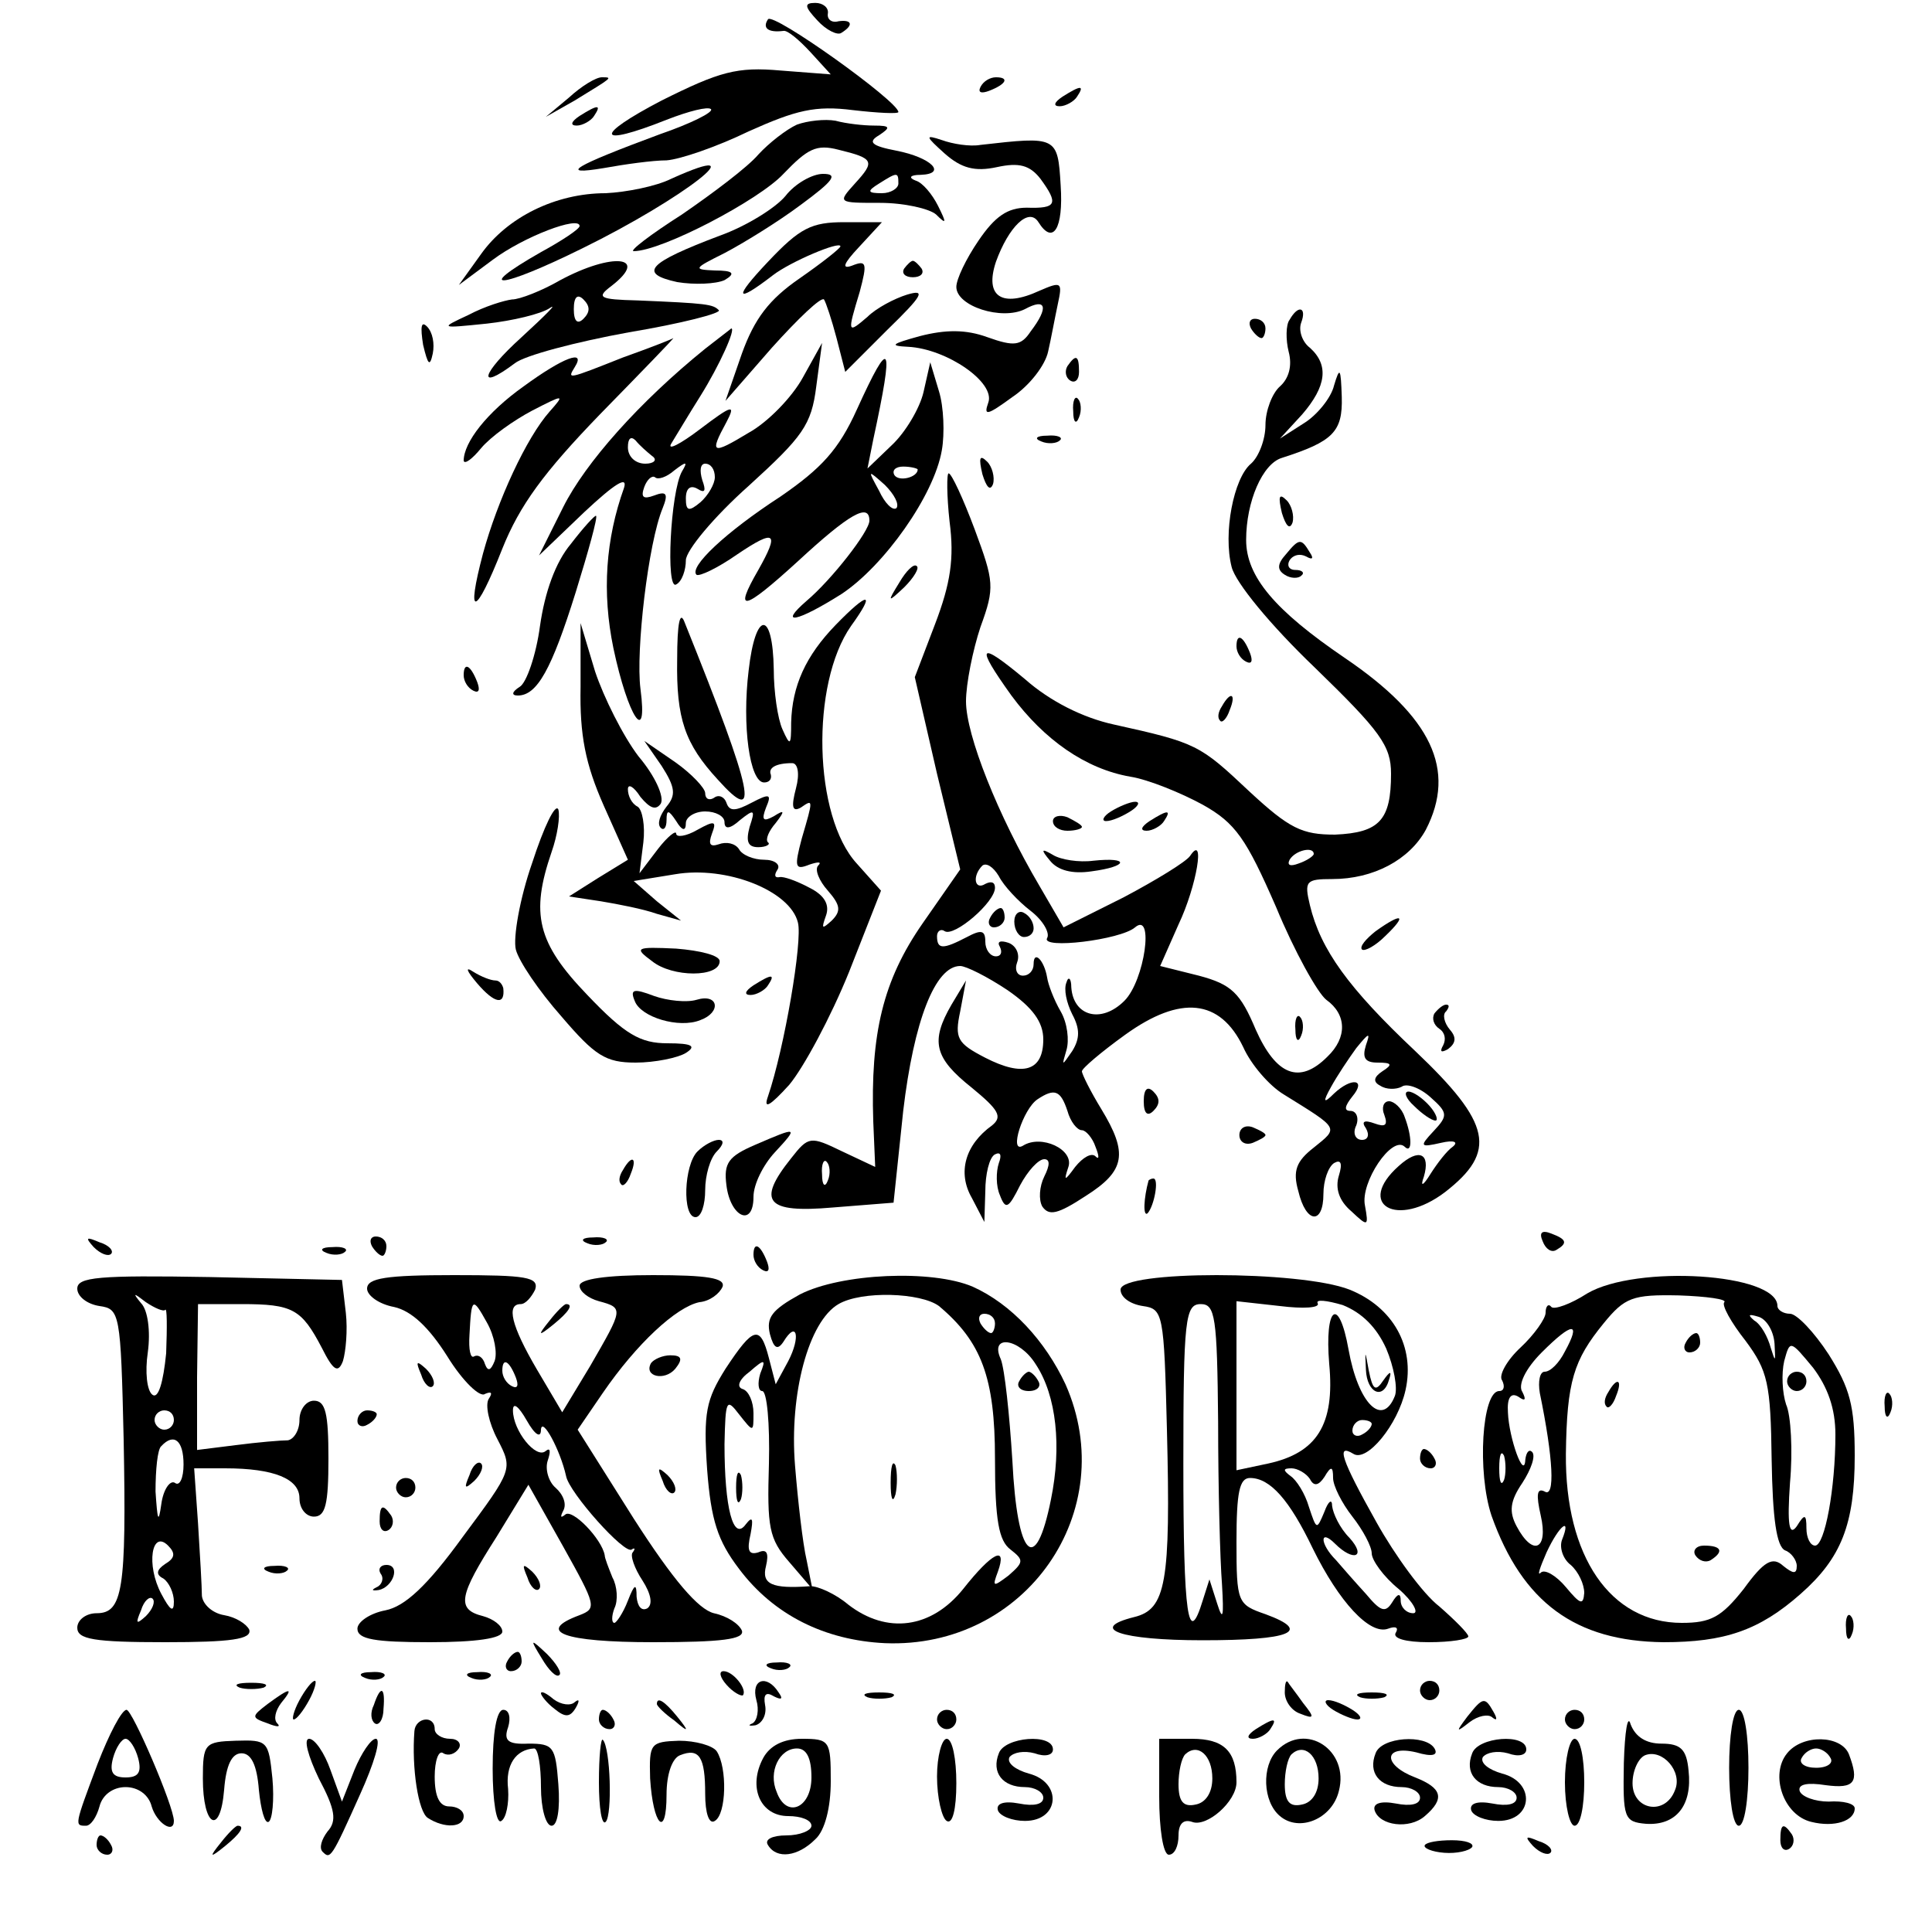 <?xml version="1.0" standalone="no"?>
<!DOCTYPE svg PUBLIC "-//W3C//DTD SVG 20010904//EN"
 "http://www.w3.org/TR/2001/REC-SVG-20010904/DTD/svg10.dtd">
<svg version="1.0" xmlns="http://www.w3.org/2000/svg"
 width="200pt" height="200pt" viewBox="0 0 200 200"
 preserveAspectRatio="xMidYMid meet">
<g transform="translate(0,200) scale(0.1,-0.1)"
fill="#000000" stroke="none">
<path d="M846 1979 c9 -10 21 -16 25 -13 13 8 11 14 -3 12 -7 -2 -12 2 -11 8
1 6 -5 11 -13 11 -12 0 -11 -4 2 -18z"/>
<path d="M795 1980 c-6 -9 0 -14 16 -12 4 1 16 -9 28 -22 l21 -23 -52 4 c-45
4 -63 -1 -123 -31 -71 -37 -68 -49 5 -20 23 9 43 14 46 11 3 -3 -21 -15 -53
-26 -89 -33 -106 -43 -58 -35 22 4 51 8 65 8 14 1 52 14 85 30 49 22 69 27
108 22 26 -3 47 -4 47 -2 0 11 -130 104 -135 96z"/>
<path d="M589 1899 l-24 -20 30 17 c39 24 40 24 28 24 -6 0 -21 -9 -34 -21z"/>
<path d="M1015 1910 c-3 -6 1 -7 9 -4 18 7 21 14 7 14 -6 0 -13 -4 -16 -10z"/>
<path d="M1100 1900 c-9 -6 -10 -10 -3 -10 6 0 15 5 18 10 8 12 4 12 -15 0z"/>
<path d="M600 1880 c-9 -6 -10 -10 -3 -10 6 0 15 5 18 10 8 12 4 12 -15 0z"/>
<path d="M825 1871 c-11 -5 -29 -19 -40 -31 -11 -13 -47 -40 -79 -62 -33 -21
-55 -38 -50 -38 29 0 130 53 155 80 25 26 34 31 57 25 37 -9 38 -12 17 -35
-18 -20 -18 -20 26 -20 25 0 51 -6 58 -12 11 -11 11 -9 2 9 -6 12 -16 24 -23
26 -8 3 -6 6 5 6 28 1 11 18 -25 25 -26 5 -30 9 -18 16 12 8 12 10 -5 10 -11
0 -29 2 -40 5 -11 2 -29 0 -40 -4z m105 -61 c0 -5 -8 -10 -17 -10 -15 0 -16 2
-3 10 19 12 20 12 20 0z"/>
<path d="M978 1841 c17 -15 31 -19 54 -14 23 5 34 2 45 -12 19 -26 17 -31 -14
-30 -20 0 -33 -9 -50 -34 -13 -19 -23 -40 -23 -48 0 -20 47 -35 71 -23 22 12
25 2 6 -23 -10 -15 -17 -16 -45 -6 -22 8 -43 8 -70 1 -29 -8 -32 -10 -12 -11
40 -2 91 -37 83 -58 -5 -14 -1 -13 25 6 18 12 34 33 37 47 3 13 7 35 10 49 5
23 4 24 -19 14 -39 -18 -57 -6 -45 30 13 36 34 57 44 41 15 -24 26 -7 23 38
-3 51 -4 51 -83 42 -11 -2 -29 1 -40 5 -18 6 -17 4 3 -14z"/>
<path d="M695 1815 c-16 -8 -47 -14 -68 -15 -52 0 -102 -25 -129 -63 l-23 -32
35 26 c32 24 90 46 90 35 0 -3 -18 -15 -40 -27 -72 -41 -42 -38 43 4 104 51
185 114 92 72z"/>
<path d="M813 1797 c-10 -12 -40 -31 -68 -41 -74 -28 -85 -39 -44 -48 18 -3
40 -2 49 2 12 7 9 10 -10 10 -23 1 -22 2 10 18 19 10 55 32 79 50 34 25 39 32
23 32 -11 0 -29 -10 -39 -23z"/>
<path d="M795 1729 c-36 -38 -34 -44 5 -14 18 14 70 36 70 30 0 -2 -19 -17
-42 -33 -32 -22 -47 -42 -60 -78 l-17 -49 48 55 c27 30 51 53 54 50 2 -3 8
-21 13 -40 l9 -35 44 44 c36 35 40 42 20 36 -13 -4 -32 -14 -41 -23 -21 -18
-21 -17 -8 26 8 30 7 33 -8 27 -11 -4 -9 2 7 19 l24 26 -39 0 c-34 0 -46 -6
-79 -41z"/>
<path d="M580 1710 c-19 -11 -42 -20 -50 -20 -8 -1 -28 -7 -45 -16 -30 -14
-30 -14 19 -9 27 3 56 10 65 16 9 6 -4 -7 -29 -30 -42 -38 -47 -57 -7 -27 10
8 63 22 118 32 54 9 97 20 93 23 -6 6 -12 7 -84 10 -40 1 -43 3 -27 15 40 31
1 35 -53 6z m24 -40 c-6 -6 -10 -3 -10 10 0 13 4 16 10 10 7 -7 7 -13 0 -20z"/>
<path d="M936 1722 c-3 -5 1 -9 9 -9 8 0 12 4 9 9 -3 4 -7 8 -9 8 -2 0 -6 -4
-9 -8z"/>
<path d="M1335 1669 c-4 -5 -4 -21 -1 -33 4 -15 0 -28 -9 -36 -8 -7 -15 -25
-15 -40 0 -15 -7 -33 -15 -40 -18 -15 -29 -72 -20 -107 4 -16 40 -60 86 -104
68 -66 79 -81 79 -110 0 -48 -12 -61 -58 -63 -34 0 -47 6 -89 45 -51 48 -54
50 -140 69 -32 7 -66 24 -92 47 -48 40 -52 36 -14 -17 34 -46 77 -76 123 -84
19 -3 53 -17 75 -29 34 -19 45 -35 76 -106 19 -46 43 -89 52 -96 21 -15 22
-39 1 -59 -29 -29 -53 -19 -74 28 -16 38 -25 47 -59 56 l-40 10 19 43 c19 40
28 95 12 71 -4 -6 -35 -25 -69 -43 l-62 -31 -25 43 c-43 73 -76 156 -76 191 0
18 7 53 15 77 15 41 14 47 -6 101 -12 32 -24 58 -27 58 -2 0 -2 -23 1 -50 5
-38 1 -64 -15 -106 l-21 -55 23 -100 24 -99 -39 -56 c-41 -59 -54 -114 -51
-205 l2 -47 -34 16 c-33 16 -35 16 -53 -7 -36 -45 -26 -57 43 -51 l63 5 10 95
c11 93 33 150 59 150 6 0 28 -11 49 -25 26 -18 37 -33 37 -51 0 -33 -21 -39
-60 -19 -29 15 -32 20 -26 48 l6 32 -15 -25 c-22 -38 -18 -55 21 -86 28 -23
32 -30 21 -39 -28 -20 -36 -49 -21 -75 l13 -25 1 32 c0 17 4 35 10 38 6 3 7
-1 4 -9 -3 -9 -3 -24 1 -33 6 -16 9 -14 21 10 8 15 19 27 25 27 6 0 6 -6 0
-18 -5 -10 -6 -24 -2 -31 7 -10 16 -8 45 11 41 26 44 44 16 90 -11 18 -20 36
-20 39 0 3 20 20 45 38 57 41 98 37 122 -13 8 -18 27 -40 42 -49 58 -36 57
-34 31 -55 -18 -14 -22 -24 -16 -45 8 -34 26 -35 26 -3 0 14 5 28 11 32 7 4 9
0 5 -13 -4 -13 0 -26 13 -37 17 -16 18 -16 14 6 -5 24 28 73 41 61 8 -8 8 10
0 31 -3 9 -11 16 -16 16 -6 0 -8 -7 -5 -14 4 -11 1 -13 -10 -9 -11 4 -14 2 -9
-5 4 -7 2 -12 -4 -12 -7 0 -10 7 -6 15 3 8 0 15 -6 15 -7 0 -6 5 2 15 15 18
-1 20 -19 3 -11 -11 -12 -9 -3 7 6 11 18 29 26 40 13 16 15 17 10 3 -4 -13 -1
-18 12 -18 15 0 16 -2 5 -9 -9 -6 -10 -11 -2 -15 6 -4 16 -4 22 -1 5 4 19 -1
30 -11 18 -16 18 -19 3 -35 -15 -16 -14 -17 8 -12 13 3 18 1 12 -4 -6 -4 -16
-17 -23 -28 -8 -13 -11 -14 -7 -3 7 24 -5 30 -26 11 -45 -40 -2 -65 48 -27 54
42 48 71 -31 146 -69 65 -98 105 -109 151 -6 25 -4 27 23 27 43 0 80 20 97 51
32 62 6 117 -84 178 -72 49 -102 84 -102 122 0 40 17 79 37 85 53 17 63 27 62
63 -1 30 -2 32 -8 12 -3 -13 -18 -31 -31 -39 l-25 -16 23 25 c25 29 28 51 8
69 -8 6 -12 18 -9 26 6 16 -3 19 -12 3z m25 -553 c0 -2 -7 -7 -16 -10 -8 -3
-12 -2 -9 4 6 10 25 14 25 6z m-293 -59 c13 -10 20 -23 17 -28 -7 -12 76 -2
91 11 20 17 10 -55 -11 -76 -24 -24 -53 -16 -55 14 0 9 -3 12 -5 5 -3 -7 0
-21 6 -33 8 -15 8 -25 0 -38 -11 -16 -11 -16 -6 1 3 10 1 28 -6 40 -7 12 -13
28 -14 35 -3 18 -14 29 -14 14 0 -7 -5 -12 -11 -12 -6 0 -9 6 -6 14 3 8 -1 17
-9 20 -9 3 -12 1 -9 -4 3 -6 1 -10 -4 -10 -6 0 -11 7 -11 15 0 12 -4 13 -19 5
-25 -13 -31 -13 -31 1 0 5 4 8 8 5 10 -6 52 30 52 45 0 6 -4 7 -10 4 -11 -7
-14 8 -3 19 4 3 11 -1 17 -11 5 -10 20 -26 33 -36z m38 -207 c3 -11 10 -20 15
-20 4 0 11 -8 14 -17 4 -10 4 -14 0 -10 -4 4 -13 -1 -21 -11 -11 -15 -12 -15
-7 0 6 18 -28 34 -47 22 -15 -9 0 38 15 48 18 12 24 9 31 -12z m-248 -72 c-3
-8 -6 -5 -6 6 -1 11 2 17 5 13 3 -3 4 -12 1 -19z"/>
<path d="M1025 1050 c-3 -5 -1 -10 4 -10 6 0 11 5 11 10 0 6 -2 10 -4 10 -3 0
-8 -4 -11 -10z"/>
<path d="M1050 1046 c0 -9 5 -16 10 -16 6 0 10 4 10 9 0 6 -4 13 -10 16 -5 3
-10 -1 -10 -9z"/>
<path d="M438 1643 c5 -21 7 -23 10 -9 2 10 0 22 -6 28 -6 6 -7 0 -4 -19z"/>
<path d="M1295 1660 c3 -5 8 -10 11 -10 2 0 4 5 4 10 0 6 -5 10 -11 10 -5 0
-7 -4 -4 -10z"/>
<path d="M730 1639 c-68 -55 -124 -118 -147 -164 l-25 -50 47 45 c31 29 45 38
41 25 -19 -53 -23 -108 -11 -166 15 -71 36 -103 28 -42 -5 39 8 151 23 187 6
15 4 18 -9 13 -11 -4 -14 -2 -10 9 3 8 8 12 11 10 3 -3 12 0 20 7 13 10 14 9
8 -1 -12 -21 -17 -124 -6 -117 6 3 10 15 10 25 0 10 29 45 65 77 56 51 65 63
70 103 l6 45 -20 -36 c-11 -20 -36 -46 -56 -57 -38 -23 -41 -22 -23 11 10 19
6 18 -27 -7 -21 -16 -35 -23 -30 -15 5 8 18 30 30 49 20 32 37 70 32 70 -1 -1
-13 -10 -27 -21z m-55 -111 c6 -4 2 -8 -7 -8 -10 0 -18 7 -18 17 0 9 3 12 8 7
4 -5 12 -12 17 -16z m65 -22 c0 -7 -7 -19 -15 -26 -12 -10 -15 -9 -15 4 0 11
5 14 12 10 8 -5 9 -2 5 9 -3 10 -2 17 3 17 6 0 10 -6 10 -14z"/>
<path d="M645 1630 c-58 -23 -58 -23 -50 -10 12 19 -12 10 -53 -20 -38 -27
-62 -58 -62 -77 1 -4 9 2 18 13 10 12 34 29 53 39 33 17 34 17 18 -1 -24 -27
-54 -92 -69 -147 -18 -68 -8 -66 20 5 18 45 43 79 101 139 43 44 77 79 76 79
-1 -1 -24 -10 -52 -20z"/>
<path d="M887 1576 c-19 -42 -37 -61 -79 -90 -57 -37 -95 -73 -87 -81 3 -2 22
7 42 21 40 27 44 23 22 -16 -26 -45 -16 -43 41 9 53 49 74 61 74 42 0 -11 -39
-61 -65 -83 -30 -26 -10 -22 36 7 44 29 96 102 104 149 3 17 2 45 -3 61 l-9
30 -7 -31 c-4 -17 -19 -42 -33 -55 l-25 -24 6 30 c22 102 18 108 -17 31z m63
-62 c0 -8 -19 -13 -24 -6 -3 5 1 9 9 9 8 0 15 -2 15 -3z m-22 -40 c-4 -3 -12
5 -18 18 -12 22 -12 22 6 6 10 -10 15 -20 12 -24z"/>
<path d="M1105 1621 c-3 -5 -2 -12 3 -15 5 -3 9 1 9 9 0 17 -3 19 -12 6z"/>
<path d="M1111 1574 c0 -11 3 -14 6 -6 3 7 2 16 -1 19 -3 4 -6 -2 -5 -13z"/>
<path d="M1078 1543 c7 -3 16 -2 19 1 4 3 -2 6 -13 5 -11 0 -14 -3 -6 -6z"/>
<path d="M1017 1509 c4 -13 8 -18 11 -10 2 7 -1 18 -6 23 -8 8 -9 4 -5 -13z"/>
<path d="M1327 1469 c4 -13 8 -18 11 -10 2 7 -1 18 -6 23 -8 8 -9 4 -5 -13z"/>
<path d="M591 1437 c-16 -19 -27 -50 -32 -85 -4 -30 -14 -59 -21 -63 -8 -5 -9
-9 -2 -9 20 0 35 27 60 107 13 42 23 78 21 79 -1 1 -13 -12 -26 -29z"/>
<path d="M1331 1426 c-9 -10 -9 -16 -1 -21 6 -4 14 -4 17 -1 4 3 1 6 -6 6 -7
0 -9 5 -6 10 4 6 11 7 17 4 7 -4 8 -2 4 4 -9 15 -11 15 -25 -2z"/>
<path d="M931 1397 c-13 -21 -12 -21 5 -5 10 10 16 20 13 22 -3 3 -11 -5 -18
-17z"/>
<path d="M865 1353 c-31 -32 -45 -63 -46 -101 0 -24 -1 -25 -9 -7 -5 11 -9 39
-9 62 -1 62 -19 61 -26 -1 -7 -57 1 -116 16 -116 5 0 8 3 7 8 -3 7 5 12 22 12
6 0 8 -11 4 -26 -5 -19 -4 -25 5 -20 13 9 13 9 1 -32 -8 -30 -7 -33 8 -27 9 3
13 3 9 -1 -4 -4 1 -16 10 -26 13 -15 14 -21 4 -31 -10 -9 -11 -9 -6 5 4 11 -1
21 -17 29 -13 7 -27 12 -31 11 -5 -1 -6 2 -2 8 3 5 -3 10 -14 10 -11 0 -23 5
-26 11 -4 6 -13 8 -21 5 -9 -3 -11 0 -7 11 5 13 3 14 -15 4 -12 -7 -22 -8 -22
-4 0 4 -9 -3 -19 -16 l-19 -25 4 32 c2 17 -1 34 -6 37 -6 3 -10 11 -10 18 0 6
6 3 13 -8 10 -12 16 -14 21 -7 4 7 -6 29 -23 49 -16 21 -36 61 -45 88 l-15 50
0 -66 c-1 -50 5 -80 24 -123 l25 -56 -31 -19 -30 -19 33 -5 c18 -3 44 -8 58
-13 l25 -7 -25 20 -24 21 43 7 c53 9 119 -17 127 -50 5 -19 -14 -130 -31 -180
-5 -14 2 -10 22 12 15 18 43 70 62 117 l33 84 -25 28 c-45 49 -48 186 -6 246
26 36 18 36 -16 1z"/>
<path d="M701 1317 c-1 -61 8 -87 42 -124 44 -49 38 -17 -34 162 -5 14 -8 1
-8 -38z"/>
<path d="M1280 1331 c0 -6 4 -13 10 -16 6 -3 7 1 4 9 -7 18 -14 21 -14 7z"/>
<path d="M480 1301 c0 -6 4 -13 10 -16 6 -3 7 1 4 9 -7 18 -14 21 -14 7z"/>
<path d="M1265 1269 c-4 -6 -5 -12 -2 -15 2 -3 7 2 10 11 7 17 1 20 -8 4z"/>
<path d="M685 1207 c14 -22 15 -30 5 -42 -7 -9 -10 -18 -6 -22 3 -3 6 0 6 8 0
11 2 11 10 -1 6 -10 10 -11 10 -2 0 6 9 12 20 12 11 0 20 -5 20 -11 0 -8 6 -7
16 2 15 12 16 11 10 -7 -4 -15 -2 -21 9 -21 8 0 13 3 10 5 -3 3 1 12 8 20 10
13 9 14 -2 7 -11 -6 -13 -4 -8 9 6 14 4 15 -15 5 -17 -9 -23 -9 -26 0 -2 6 -8
9 -13 5 -5 -3 -9 -1 -9 5 0 5 -14 20 -31 32 l-32 22 18 -26z"/>
<path d="M551 1107 c-13 -37 -20 -78 -17 -90 3 -12 24 -43 47 -69 35 -41 46
-48 77 -48 20 0 44 5 52 10 11 7 7 10 -19 10 -28 0 -44 9 -83 50 -52 54 -59
84 -37 148 6 17 9 37 7 44 -3 7 -15 -18 -27 -55z"/>
<path d="M1150 1160 c-8 -5 -10 -10 -5 -10 6 0 17 5 25 10 8 5 11 10 5 10 -5
0 -17 -5 -25 -10z"/>
<path d="M1090 1150 c0 -6 7 -10 15 -10 8 0 15 2 15 4 0 2 -7 6 -15 10 -8 3
-15 1 -15 -4z"/>
<path d="M1190 1150 c-9 -6 -10 -10 -3 -10 6 0 15 5 18 10 8 12 4 12 -15 0z"/>
<path d="M1087 1109 c8 -10 23 -14 43 -11 38 5 40 15 2 11 -15 -2 -34 1 -42 6
-12 7 -13 6 -3 -6z"/>
<path d="M1424 1036 c-10 -8 -17 -16 -14 -19 3 -2 14 4 24 14 23 22 18 25 -10
5z"/>
<path d="M675 1005 c21 -17 70 -17 70 0 0 6 -20 11 -45 13 -42 2 -44 1 -25
-13z"/>
<path d="M494 982 c18 -21 29 -23 27 -5 -1 4 -4 8 -8 8 -5 0 -15 4 -23 9 -9 6
-7 1 4 -12z"/>
<path d="M780 980 c-9 -6 -10 -10 -3 -10 6 0 15 5 18 10 8 12 4 12 -15 0z"/>
<path d="M657 964 c6 -17 46 -29 68 -20 22 8 19 28 -4 21 -10 -3 -30 -1 -44 4
-21 8 -25 7 -20 -5z"/>
<path d="M1485 951 c-3 -5 -1 -12 5 -16 6 -4 7 -11 4 -17 -4 -7 -2 -8 5 -4 8
6 9 12 2 20 -6 7 -8 16 -4 19 3 4 4 7 0 7 -3 0 -8 -4 -12 -9z"/>
<path d="M1341 934 c0 -11 3 -14 6 -6 3 7 2 16 -1 19 -3 4 -6 -2 -5 -13z"/>
<path d="M1184 860 c0 -13 4 -16 10 -10 7 7 7 13 0 20 -6 6 -10 3 -10 -10z"/>
<path d="M1464 855 c8 -8 18 -15 22 -15 3 0 1 7 -6 15 -7 8 -17 15 -22 15 -5
0 -3 -7 6 -15z"/>
<path d="M1283 825 c0 -7 6 -11 14 -8 7 3 13 6 13 8 0 2 -6 5 -13 8 -8 3 -14
-1 -14 -8z"/>
<path d="M782 815 c-28 -12 -33 -19 -30 -42 4 -33 28 -44 28 -12 0 13 10 33
22 46 25 27 24 27 -20 8z"/>
<path d="M722 808 c-14 -14 -16 -68 -2 -68 6 0 10 13 10 28 0 15 5 33 12 40 7
7 8 12 2 12 -5 0 -15 -5 -22 -12z"/>
<path d="M645 789 c-4 -6 -5 -12 -2 -15 2 -3 7 2 10 11 7 17 1 20 -8 4z"/>
<path d="M1189 778 c-5 -18 -6 -38 -1 -34 7 8 12 36 6 36 -2 0 -4 -1 -5 -2z"/>
<path d="M1597 715 c3 -8 9 -12 14 -9 12 7 11 11 -5 17 -10 4 -13 1 -9 -8z"/>
<path d="M97 709 c7 -7 15 -10 18 -7 3 3 -2 9 -12 12 -14 6 -15 5 -6 -5z"/>
<path d="M385 710 c3 -5 8 -10 11 -10 2 0 4 5 4 10 0 6 -5 10 -11 10 -5 0 -7
-4 -4 -10z"/>
<path d="M608 713 c7 -3 16 -2 19 1 4 3 -2 6 -13 5 -11 0 -14 -3 -6 -6z"/>
<path d="M338 703 c7 -3 16 -2 19 1 4 3 -2 6 -13 5 -11 0 -14 -3 -6 -6z"/>
<path d="M780 701 c0 -6 4 -13 10 -16 6 -3 7 1 4 9 -7 18 -14 21 -14 7z"/>
<path d="M80 666 c0 -8 10 -16 23 -18 21 -3 22 -7 25 -138 3 -156 -1 -180 -28
-180 -11 0 -20 -7 -20 -15 0 -12 17 -15 91 -15 68 0 90 3 87 13 -3 6 -14 13
-26 15 -12 2 -22 11 -23 20 0 9 -2 43 -4 75 l-4 57 32 0 c51 0 77 -11 77 -31
0 -11 7 -19 15 -19 12 0 15 13 15 60 0 47 -3 60 -15 60 -8 0 -15 -9 -15 -20 0
-11 -6 -20 -12 -21 -7 0 -31 -2 -54 -5 l-40 -5 0 75 1 76 45 0 c53 0 62 -5 83
-45 12 -24 17 -27 22 -14 3 10 5 32 3 50 l-4 34 -137 3 c-115 2 -137 0 -137
-12z m91 -22 c2 3 2 -18 1 -45 -3 -30 -8 -47 -14 -43 -6 4 -8 24 -5 44 3 22 0
44 -7 51 -9 11 -8 11 5 1 9 -6 18 -10 20 -8z m9 -114 c0 -5 -4 -10 -10 -10 -5
0 -10 5 -10 10 0 6 5 10 10 10 6 0 10 -4 10 -10z m10 -46 c0 -14 -4 -23 -9
-19 -5 3 -12 -7 -14 -22 -3 -21 -4 -17 -6 13 0 22 2 44 6 47 13 14 23 6 23
-19z m-19 -103 c-9 -6 -10 -11 -2 -15 6 -4 11 -15 11 -24 0 -12 -4 -9 -13 8
-16 30 -10 67 7 50 8 -8 7 -13 -3 -19z m-20 -54 c-10 -9 -11 -8 -5 6 3 10 9
15 12 12 3 -3 0 -11 -7 -18z"/>
<path d="M380 666 c0 -7 12 -16 28 -19 18 -4 36 -21 55 -51 16 -26 34 -43 39
-39 7 3 8 1 4 -5 -4 -6 0 -25 9 -42 16 -31 16 -31 -36 -101 -37 -51 -60 -72
-80 -76 -16 -3 -29 -12 -29 -19 0 -11 18 -14 75 -14 48 0 75 4 75 11 0 6 -9
13 -20 16 -28 7 -25 21 14 82 l33 54 36 -64 c34 -61 35 -64 17 -71 -46 -17
-17 -28 76 -28 71 0 95 3 92 12 -3 7 -15 15 -29 18 -16 4 -42 34 -83 98 l-58
92 26 38 c35 51 76 89 100 94 11 1 21 9 24 16 3 9 -16 12 -72 12 -48 0 -76 -4
-76 -11 0 -6 9 -13 20 -16 26 -7 25 -8 -9 -67 l-29 -48 -26 44 c-27 46 -32 68
-17 68 5 0 11 7 15 15 4 13 -9 15 -84 15 -70 0 -90 -3 -90 -14z m132 -75 c-4
-10 -7 -11 -10 -3 -2 7 -7 10 -11 8 -4 -3 -6 7 -5 22 2 39 3 40 18 13 8 -14
11 -32 8 -40z m22 -17 c3 -8 2 -12 -4 -9 -6 3 -10 10 -10 16 0 14 7 11 14 -7z
m26 -54 c1 14 20 -21 26 -48 3 -17 61 -82 68 -76 3 2 4 1 1 -3 -3 -3 2 -17 10
-29 9 -14 11 -25 5 -29 -6 -3 -10 2 -11 12 0 14 -2 14 -9 -4 -5 -13 -12 -23
-14 -23 -3 0 -3 7 0 15 4 8 3 23 -2 32 -4 10 -8 20 -8 23 -3 17 -34 49 -41 42
-5 -4 -5 -2 -2 4 4 7 0 17 -8 24 -7 6 -11 19 -8 28 3 9 3 14 -2 10 -10 -9 -34
21 -34 42 0 9 6 4 14 -10 9 -16 15 -19 15 -10z"/>
<path d="M828 660 c-29 -16 -35 -24 -31 -41 4 -15 8 -17 14 -8 14 23 18 5 5
-20 l-13 -24 -7 27 c-9 35 -16 33 -45 -11 -20 -32 -23 -45 -19 -104 4 -53 11
-74 33 -103 36 -48 89 -74 151 -77 146 -6 245 137 187 268 -21 45 -56 83 -96
101 -42 18 -136 14 -179 -8z m144 -12 c44 -37 58 -74 58 -158 0 -64 4 -85 16
-94 14 -11 14 -13 -2 -27 -16 -12 -17 -12 -11 4 10 28 -6 20 -36 -18 -33 -41
-79 -47 -119 -16 -13 11 -31 19 -39 19 -40 -3 -51 2 -46 21 3 13 1 18 -8 14
-10 -3 -12 2 -8 19 3 16 2 19 -5 10 -13 -18 -22 17 -22 83 1 46 2 48 15 31 15
-19 15 -19 15 1 0 12 -5 23 -11 25 -7 2 -4 10 7 18 16 14 17 13 11 -2 -3 -10
-2 -18 2 -18 5 0 8 -34 7 -75 -2 -66 0 -78 21 -102 l24 -28 -6 30 c-4 17 -9
61 -12 98 -6 74 14 149 45 167 24 14 85 12 104 -2z m58 -18 c0 -5 -2 -10 -4
-10 -3 0 -8 5 -11 10 -3 6 -1 10 4 10 6 0 11 -4 11 -10z m42 -42 c22 -33 27
-86 16 -140 -16 -80 -35 -61 -40 40 -3 48 -8 95 -12 105 -12 26 19 22 36 -5z"/>
<path d="M922 465 c0 -16 2 -22 5 -12 2 9 2 23 0 30 -3 6 -5 -1 -5 -18z"/>
<path d="M762 460 c0 -14 2 -19 5 -12 2 6 2 18 0 25 -3 6 -5 1 -5 -13z"/>
<path d="M1055 570 c-3 -5 1 -10 10 -10 9 0 13 5 10 10 -3 6 -8 10 -10 10 -2
0 -7 -4 -10 -10z"/>
<path d="M1160 665 c0 -8 10 -15 23 -17 21 -3 22 -7 25 -128 4 -159 -1 -186
-34 -194 -48 -12 -14 -24 71 -24 91 0 114 9 65 27 -29 10 -30 12 -30 75 0 51
3 66 14 66 21 0 41 -23 65 -73 27 -55 59 -90 78 -83 8 3 11 1 8 -4 -4 -6 10
-10 34 -10 23 0 41 3 41 6 0 3 -14 17 -30 31 -17 13 -46 53 -65 87 -37 66 -42
82 -24 71 14 -9 46 30 54 66 10 45 -13 86 -58 104 -51 20 -237 20 -237 0z
m275 -61 c8 -19 12 -41 9 -49 -13 -33 -38 -8 -48 48 -10 56 -25 45 -20 -15 6
-63 -13 -92 -63 -103 l-33 -7 0 88 0 87 45 -5 c24 -3 42 -2 39 3 -2 4 9 3 26
-2 20 -8 35 -23 45 -45z m-174 -76 c0 -68 2 -143 4 -168 2 -34 1 -39 -5 -20
l-8 25 -7 -22 c-15 -49 -20 -17 -20 142 0 150 2 165 18 165 15 0 17 -13 18
-122z m159 -2 c0 -3 -4 -8 -10 -11 -5 -3 -10 -1 -10 4 0 6 5 11 10 11 6 0 10
-2 10 -4z m-64 -57 c4 -8 9 -7 15 2 7 12 9 11 9 -1 0 -8 9 -26 20 -40 11 -14
20 -31 20 -38 0 -7 12 -24 28 -37 15 -13 21 -25 15 -25 -7 0 -13 6 -13 13 0 8
-3 8 -9 -2 -7 -11 -12 -9 -27 9 -11 12 -25 28 -31 35 -17 17 -17 33 -1 17 19
-19 33 -14 15 6 -10 10 -17 25 -18 33 0 8 -4 5 -8 -6 -8 -19 -8 -19 -16 5 -4
14 -13 28 -19 32 -8 6 -8 8 1 8 6 0 15 -5 19 -11z"/>
<path d="M1414 582 c1 -24 18 -32 24 -10 3 9 1 9 -6 -1 -8 -12 -11 -10 -15 10
-4 22 -4 22 -3 1z"/>
<path d="M1643 661 c-17 -11 -34 -17 -37 -14 -3 4 -6 1 -6 -6 0 -6 -12 -23
-26 -36 -14 -13 -23 -29 -19 -34 3 -6 2 -11 -3 -11 -18 0 -23 -84 -8 -129 32
-90 87 -130 178 -131 63 0 99 12 142 50 42 37 56 72 56 143 0 52 -5 70 -27
105 -15 23 -33 42 -40 42 -7 0 -13 4 -13 8 0 34 -146 43 -197 13z m142 -9 c-3
-3 7 -21 22 -40 23 -31 26 -44 27 -123 1 -61 5 -90 14 -94 6 -2 12 -10 12 -16
0 -9 -4 -8 -14 0 -11 10 -20 5 -41 -24 -23 -29 -34 -35 -64 -35 -74 0 -121 69
-120 175 1 75 8 97 39 135 22 27 30 30 78 29 29 -1 50 -4 47 -7z m52 -43 c1
-19 1 -20 -4 -4 -3 11 -10 24 -17 28 -7 6 -6 7 4 4 8 -2 16 -14 17 -28z m-217
-8 c-6 -12 -15 -21 -21 -21 -5 0 -7 -10 -5 -22 14 -68 16 -109 5 -102 -8 4 -9
-3 -4 -25 8 -35 -8 -43 -25 -11 -8 15 -7 26 6 45 9 14 14 28 10 32 -3 3 -6 0
-7 -8 -1 -22 -17 22 -18 49 -1 15 3 21 11 16 7 -5 8 -3 4 5 -5 7 3 24 20 41
32 32 41 32 24 1z m280 -86 c0 -56 -11 -115 -21 -115 -5 0 -9 8 -9 18 0 15 -2
15 -10 2 -8 -11 -10 2 -7 45 3 33 1 70 -4 81 -4 12 -5 32 -2 45 6 22 6 22 30
-7 15 -20 23 -42 23 -69z m-343 -47 c-3 -7 -5 -2 -5 12 0 14 2 19 5 13 2 -7 2
-19 0 -25z m60 -62 c-3 -8 1 -20 9 -26 8 -7 14 -20 14 -29 -1 -13 -4 -12 -19
6 -10 12 -22 19 -26 15 -4 -4 -1 5 6 21 13 28 26 38 16 13z"/>
<path d="M1745 610 c-3 -5 -1 -10 4 -10 6 0 11 5 11 10 0 6 -2 10 -4 10 -3 0
-8 -4 -11 -10z"/>
<path d="M1665 559 c-4 -6 -5 -12 -2 -15 2 -3 7 2 10 11 7 17 1 20 -8 4z"/>
<path d="M1755 390 c4 -6 11 -8 16 -5 14 9 11 15 -7 15 -8 0 -12 -5 -9 -10z"/>
<path d="M1850 570 c0 -5 5 -10 10 -10 6 0 10 5 10 10 0 6 -4 10 -10 10 -5 0
-10 -4 -10 -10z"/>
<path d="M569 633 c-13 -16 -12 -17 4 -4 16 13 21 21 13 21 -2 0 -10 -8 -17
-17z"/>
<path d="M674 589 c-8 -14 14 -19 25 -6 8 10 7 14 -5 14 -8 0 -17 -4 -20 -8z"/>
<path d="M436 577 c3 -10 9 -15 12 -12 3 3 0 11 -7 18 -10 9 -11 8 -5 -6z"/>
<path d="M1951 544 c0 -11 3 -14 6 -6 3 7 2 16 -1 19 -3 4 -6 -2 -5 -13z"/>
<path d="M370 529 c0 -5 5 -7 10 -4 6 3 10 8 10 11 0 2 -4 4 -10 4 -5 0 -10
-5 -10 -11z"/>
<path d="M1470 490 c0 -5 5 -10 11 -10 5 0 7 5 4 10 -3 6 -8 10 -11 10 -2 0
-4 -4 -4 -10z"/>
<path d="M486 473 c-6 -14 -5 -15 5 -6 7 7 10 15 7 18 -3 3 -9 -2 -12 -12z"/>
<path d="M686 467 c3 -10 9 -15 12 -12 3 3 0 11 -7 18 -10 9 -11 8 -5 -6z"/>
<path d="M410 460 c0 -5 5 -10 10 -10 6 0 10 5 10 10 0 6 -4 10 -10 10 -5 0
-10 -4 -10 -10z"/>
<path d="M393 425 c0 -8 4 -12 9 -9 5 3 6 10 3 15 -9 13 -12 11 -12 -6z"/>
<path d="M278 373 c7 -3 16 -2 19 1 4 3 -2 6 -13 5 -11 0 -14 -3 -6 -6z"/>
<path d="M394 371 c4 -5 1 -12 -4 -14 -6 -3 -5 -4 2 -3 15 3 23 26 8 26 -6 0
-9 -4 -6 -9z"/>
<path d="M546 367 c3 -10 9 -15 12 -12 3 3 0 11 -7 18 -10 9 -11 8 -5 -6z"/>
<path d="M1911 314 c0 -11 3 -14 6 -6 3 7 2 16 -1 19 -3 4 -6 -2 -5 -13z"/>
<path d="M561 283 c7 -12 15 -20 18 -17 3 2 -3 12 -13 22 -17 16 -18 16 -5 -5z"/>
<path d="M525 280 c-3 -5 -1 -10 4 -10 6 0 11 5 11 10 0 6 -2 10 -4 10 -3 0
-8 -4 -11 -10z"/>
<path d="M798 273 c7 -3 16 -2 19 1 4 3 -2 6 -13 5 -11 0 -14 -3 -6 -6z"/>
<path d="M378 263 c7 -3 16 -2 19 1 4 3 -2 6 -13 5 -11 0 -14 -3 -6 -6z"/>
<path d="M488 263 c7 -3 16 -2 19 1 4 3 -2 6 -13 5 -11 0 -14 -3 -6 -6z"/>
<path d="M752 256 c7 -8 15 -12 17 -11 5 6 -10 25 -20 25 -5 0 -4 -6 3 -14z"/>
<path d="M248 253 c6 -2 18 -2 25 0 6 3 1 5 -13 5 -14 0 -19 -2 -12 -5z"/>
<path d="M310 240 c-6 -11 -8 -20 -6 -20 3 0 10 9 16 20 6 11 8 20 6 20 -3 0
-10 -9 -16 -20z"/>
<path d="M783 240 c3 -10 1 -21 -4 -24 -5 -2 -4 -3 3 -2 7 2 12 11 10 21 -2
11 1 14 9 9 8 -4 10 -3 5 4 -12 19 -29 14 -23 -8z"/>
<path d="M1330 248 c0 -9 7 -19 16 -22 15 -6 15 -4 3 11 -7 10 -15 20 -16 22
-2 2 -3 -3 -3 -11z"/>
<path d="M1470 250 c0 -5 5 -10 10 -10 6 0 10 5 10 10 0 6 -4 10 -10 10 -5 0
-10 -4 -10 -10z"/>
<path d="M277 236 c-17 -13 -17 -14 0 -20 10 -4 14 -4 10 0 -4 4 -2 13 4 21
14 17 9 16 -14 -1z"/>
<path d="M387 235 c-4 -8 -3 -16 1 -19 4 -3 9 4 9 15 2 23 -3 25 -10 4z"/>
<path d="M560 247 c0 -2 6 -10 14 -16 11 -9 16 -9 22 1 4 7 4 10 -1 6 -4 -4
-14 -3 -22 3 -7 6 -13 9 -13 6z"/>
<path d="M898 243 c6 -2 18 -2 25 0 6 3 1 5 -13 5 -14 0 -19 -2 -12 -5z"/>
<path d="M1408 243 c6 -2 18 -2 25 0 6 3 1 5 -13 5 -14 0 -19 -2 -12 -5z"/>
<path d="M680 236 c0 -2 8 -10 18 -17 15 -13 16 -12 3 4 -13 16 -21 21 -21 13z"/>
<path d="M1380 230 c8 -5 20 -10 25 -10 6 0 3 5 -5 10 -8 5 -19 10 -25 10 -5
0 -3 -5 5 -10z"/>
<path d="M1519 223 c-12 -16 -12 -17 2 -6 9 7 20 9 24 5 5 -4 5 -1 1 6 -9 16
-11 15 -27 -5z"/>
<path d="M101 174 c-24 -64 -24 -64 -12 -64 5 0 11 9 14 20 3 12 14 20 27 20
13 0 24 -8 27 -20 5 -17 23 -29 23 -15 0 15 -43 115 -49 115 -5 0 -18 -25 -30
-56z m42 6 c4 -15 0 -20 -13 -20 -13 0 -17 5 -13 20 3 11 9 20 13 20 4 0 10
-9 13 -20z"/>
<path d="M510 169 c0 -34 4 -58 9 -54 5 3 8 18 7 33 -3 25 8 41 27 42 4 0 7
-18 7 -40 0 -22 5 -40 11 -40 6 0 9 17 7 43 -3 39 -5 42 -31 42 -21 -1 -26 3
-21 17 3 10 1 18 -5 18 -7 0 -11 -24 -11 -61z"/>
<path d="M620 220 c0 -5 5 -10 11 -10 5 0 7 5 4 10 -3 6 -8 10 -11 10 -2 0 -4
-4 -4 -10z"/>
<path d="M970 220 c0 -5 5 -10 10 -10 6 0 10 5 10 10 0 6 -4 10 -10 10 -5 0
-10 -4 -10 -10z"/>
<path d="M1620 220 c0 -5 5 -10 10 -10 6 0 10 5 10 10 0 6 -4 10 -10 10 -5 0
-10 -4 -10 -10z"/>
<path d="M1681 175 c-1 -57 0 -61 23 -63 31 -2 48 19 44 55 -2 22 -8 28 -28
28 -16 0 -27 7 -32 20 -3 11 -6 -7 -7 -40z m53 -28 c-10 -27 -44 -21 -44 7 0
13 6 26 13 29 18 7 39 -17 31 -36z"/>
<path d="M1790 170 c0 -33 4 -60 10 -60 6 0 10 27 10 60 0 33 -4 60 -10 60 -6
0 -10 -27 -10 -60z"/>
<path d="M429 208 c-3 -38 4 -84 14 -90 17 -11 37 -10 37 2 0 6 -7 10 -15 10
-10 0 -15 10 -15 31 0 16 4 28 9 24 5 -3 12 -1 16 5 3 5 -1 10 -9 10 -9 0 -16
5 -16 10 0 15 -20 12 -21 -2z"/>
<path d="M1300 210 c-9 -6 -10 -10 -3 -10 6 0 15 5 18 10 8 12 4 12 -15 0z"/>
<path d="M210 159 c0 -50 18 -60 22 -12 2 26 8 38 18 38 10 0 16 -12 18 -38 2
-20 6 -35 10 -33 4 2 6 23 4 45 -4 39 -5 40 -38 39 -32 -1 -34 -3 -34 -39z"/>
<path d="M330 159 c17 -32 19 -44 9 -55 -6 -8 -9 -17 -5 -21 8 -8 9 -7 39 60
14 31 22 57 16 57 -5 0 -15 -15 -22 -32 l-13 -33 -12 33 c-6 17 -16 32 -22 32
-6 0 -1 -18 10 -41z"/>
<path d="M620 155 c0 -27 3 -45 7 -41 7 7 5 77 -3 85 -2 2 -4 -17 -4 -44z"/>
<path d="M673 159 c3 -49 17 -63 17 -17 0 22 6 38 14 41 20 8 26 -2 26 -40 0
-20 4 -32 10 -28 12 7 13 55 2 72 -4 6 -22 11 -39 11 -30 -1 -31 -3 -30 -39z"/>
<path d="M790 180 c-16 -30 -3 -60 26 -60 13 0 24 -4 24 -10 0 -5 -12 -10 -26
-10 -14 0 -23 -4 -19 -10 9 -15 31 -12 49 6 10 9 16 33 16 60 0 42 -1 44 -30
44 -19 0 -33 -7 -40 -20z m50 -20 c0 -32 -26 -43 -36 -15 -9 21 3 45 21 45 10
0 15 -10 15 -30z"/>
<path d="M970 161 c0 -22 5 -43 10 -46 6 -4 10 12 10 39 0 25 -4 46 -10 46 -5
0 -10 -18 -10 -39z"/>
<path d="M1034 185 c-8 -20 4 -35 27 -35 10 0 19 -5 19 -11 0 -7 -10 -9 -25
-6 -16 3 -24 0 -22 -7 2 -6 15 -11 28 -11 36 0 39 40 4 49 -14 4 -23 11 -20
17 4 5 15 7 26 4 11 -4 19 -2 19 4 0 17 -50 13 -56 -4z"/>
<path d="M1200 140 c0 -33 4 -60 10 -60 6 0 10 9 10 20 0 12 5 17 14 14 15 -6
46 21 46 41 0 32 -13 45 -46 45 l-34 0 0 -60z m55 19 c0 -15 -7 -25 -17 -27
-13 -3 -18 3 -18 21 0 13 3 27 7 31 13 12 28 -1 28 -25z"/>
<path d="M1322 188 c-16 -16 -15 -53 3 -68 20 -17 54 -3 61 26 11 42 -34 72
-64 42z m43 -29 c0 -15 -7 -25 -17 -27 -13 -3 -18 3 -18 21 0 13 3 27 7 31 13
12 28 -1 28 -25z"/>
<path d="M1424 185 c-8 -20 4 -35 27 -35 10 0 19 -5 19 -11 0 -7 -10 -9 -25
-6 -16 3 -24 0 -22 -7 5 -16 36 -20 52 -6 21 18 18 29 -10 40 -34 13 -33 34 1
26 17 -5 23 -3 19 4 -9 15 -55 12 -61 -5z"/>
<path d="M1524 185 c-8 -20 4 -35 27 -35 10 0 19 -5 19 -11 0 -7 -10 -9 -25
-6 -16 3 -24 0 -22 -7 2 -6 15 -11 28 -11 36 0 39 40 4 49 -14 4 -23 11 -20
17 4 5 15 7 26 4 11 -4 19 -2 19 4 0 17 -50 13 -56 -4z"/>
<path d="M1620 155 c0 -25 5 -45 10 -45 6 0 10 20 10 45 0 25 -4 45 -10 45 -5
0 -10 -20 -10 -45z"/>
<path d="M1850 185 c-18 -22 -4 -64 25 -71 24 -6 45 1 45 14 0 5 -12 8 -27 7
-14 0 -28 5 -30 11 -2 7 8 9 27 6 30 -4 35 3 24 32 -8 20 -48 21 -64 1z m45
-5 c3 -5 -3 -10 -15 -10 -12 0 -18 5 -15 10 3 6 10 10 15 10 5 0 12 -4 15 -10z"/>
<path d="M229 93 c-13 -16 -12 -17 4 -4 16 13 21 21 13 21 -2 0 -10 -8 -17
-17z"/>
<path d="M1843 95 c0 -8 4 -12 9 -9 5 3 6 10 3 15 -9 13 -12 11 -12 -6z"/>
<path d="M100 90 c0 -5 5 -10 11 -10 5 0 7 5 4 10 -3 6 -8 10 -11 10 -2 0 -4
-4 -4 -10z"/>
<path d="M1475 90 c-2 -3 7 -7 20 -8 13 -1 26 2 29 6 2 4 -7 7 -21 7 -14 0
-26 -2 -28 -5z"/>
<path d="M1587 89 c7 -7 15 -10 18 -7 3 3 -2 9 -12 12 -14 6 -15 5 -6 -5z"/>
</g>
</svg>
